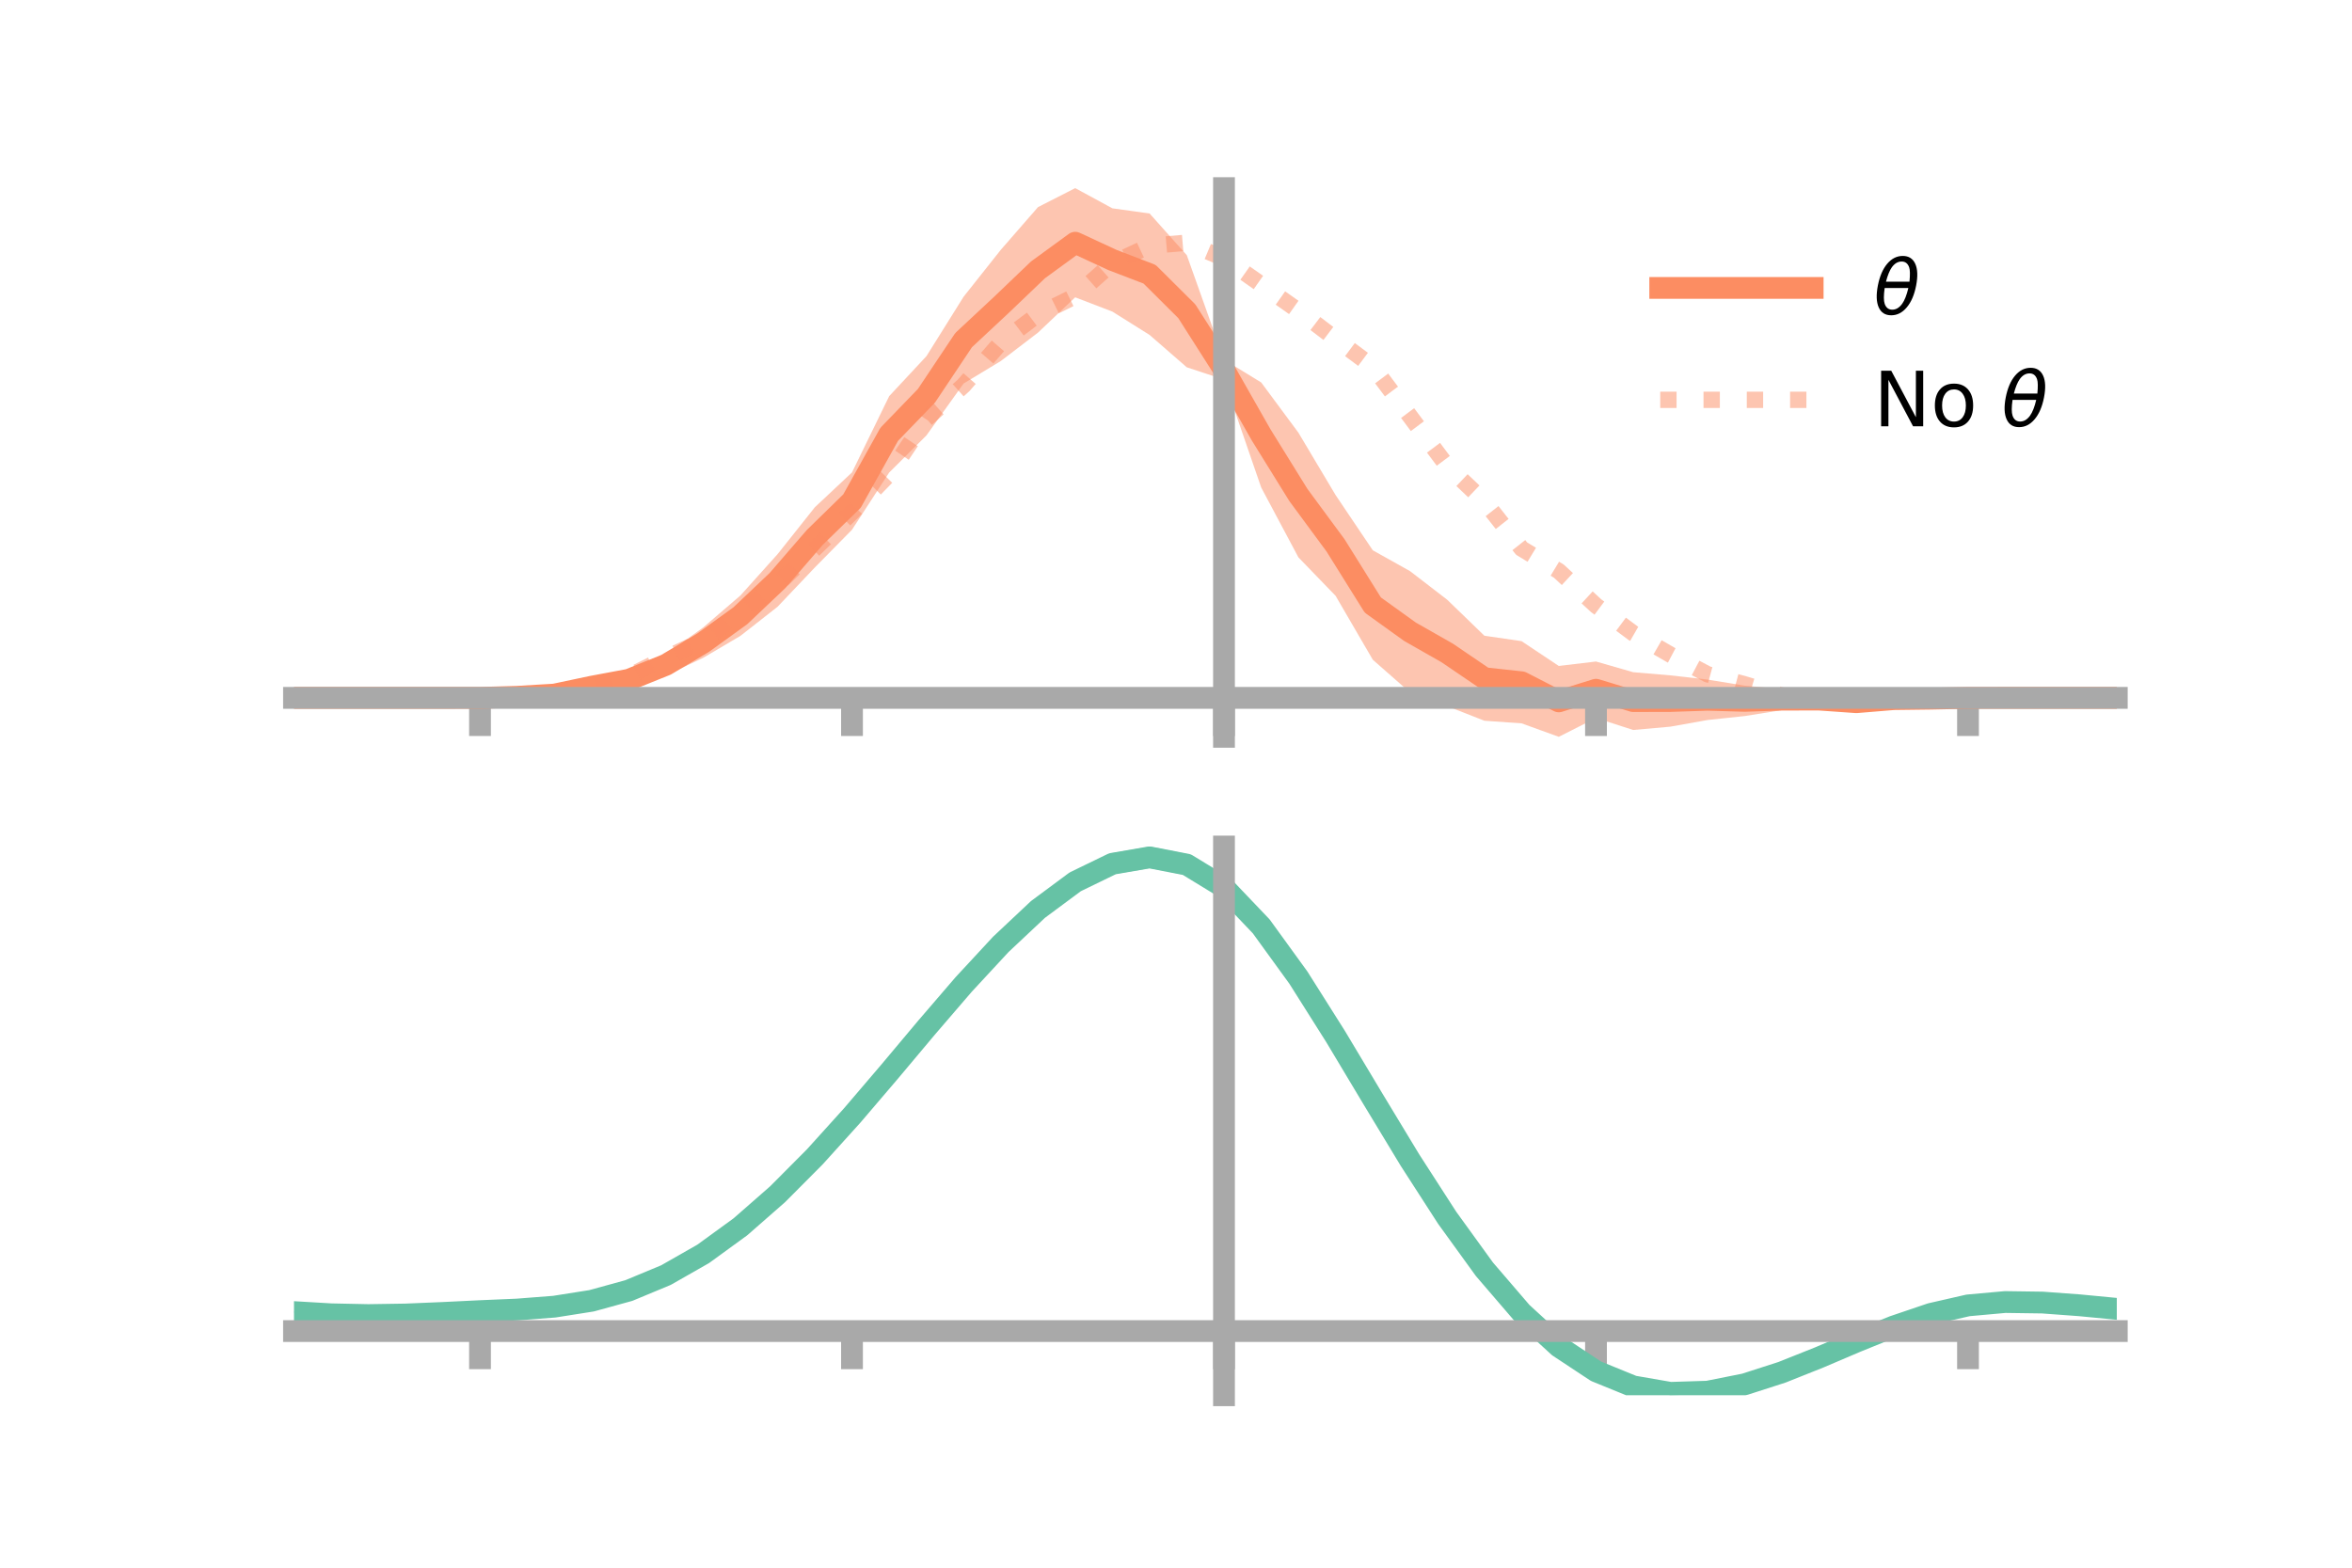 <?xml version="1.0" encoding="utf-8" standalone="no"?>
<!DOCTYPE svg PUBLIC "-//W3C//DTD SVG 1.1//EN"
  "http://www.w3.org/Graphics/SVG/1.1/DTD/svg11.dtd">
<!-- Created with matplotlib (https://matplotlib.org/) -->
<svg height="144pt" version="1.1" viewBox="0 0 216 144" width="216pt" xmlns="http://www.w3.org/2000/svg" xmlns:xlink="http://www.w3.org/1999/xlink">
 <defs>
  <style type="text/css">*{stroke-linecap:butt;stroke-linejoin:round;}</style>
 </defs>
 <g id="figure_1">
  <g id="patch_1">
   <path d="M 0 144 
L 216 144 
L 216 0 
L 0 0 
z
" style="fill:none;"/>
  </g>
  <g id="axes_1">
   <g id="patch_2">
    <path d="M 27 67.68 
L 194.4 67.68 
L 194.4 17.28 
L 27 17.28 
z
" style="fill:none;"/>
   </g>
   <g id="PolyCollection_1">
    <path clip-path="url(#p8af432bbe5)" d="M 27 64.103 
L 27 64.103 
L 30.416 64.103 
L 33.833 64.103 
L 37.249 64.103 
L 40.665 64.103 
L 44.082 64.097 
L 47.498 63.874 
L 50.914 63.479 
L 54.331 62.545 
L 57.747 61.638 
L 61.163 60.091 
L 64.58 57.635 
L 67.996 54.701 
L 71.412 50.9 
L 74.829 46.598 
L 78.245 43.393 
L 81.661 36.387 
L 85.078 32.72 
L 88.494 27.256 
L 91.91 22.947 
L 95.327 19.024 
L 98.743 17.28 
L 102.159 19.135 
L 105.576 19.611 
L 108.992 23.439 
L 112.408 33.037 
L 115.824 35.13 
L 119.241 39.742 
L 122.657 45.474 
L 126.073 50.548 
L 129.49 52.459 
L 132.906 55.088 
L 136.322 58.394 
L 139.739 58.894 
L 143.155 61.171 
L 146.571 60.763 
L 149.988 61.745 
L 153.404 62.037 
L 156.82 62.423 
L 160.237 62.983 
L 163.653 63.303 
L 167.069 63.463 
L 170.486 63.982 
L 173.902 63.898 
L 177.318 64.052 
L 180.735 64.101 
L 184.151 64.103 
L 187.567 64.103 
L 190.984 64.103 
L 194.4 64.103 
L 194.4 64.103 
L 194.4 64.103 
L 190.984 64.103 
L 187.567 64.103 
L 184.151 64.103 
L 180.735 64.11 
L 177.318 64.299 
L 173.902 64.54 
L 170.486 65.02 
L 167.069 65.06 
L 163.653 65.227 
L 160.237 65.772 
L 156.82 66.136 
L 153.404 66.747 
L 149.988 67.052 
L 146.571 65.95 
L 143.155 67.68 
L 139.739 66.444 
L 136.322 66.203 
L 132.906 64.864 
L 129.49 63.604 
L 126.073 60.599 
L 122.657 54.73 
L 119.241 51.195 
L 115.824 44.779 
L 112.408 34.867 
L 108.992 33.739 
L 105.576 30.767 
L 102.159 28.623 
L 98.743 27.311 
L 95.327 30.551 
L 91.91 33.163 
L 88.494 35.229 
L 85.078 39.999 
L 81.661 43.403 
L 78.245 48.659 
L 74.829 52.128 
L 71.412 55.731 
L 67.996 58.41 
L 64.58 60.424 
L 61.163 62.037 
L 57.747 63.244 
L 54.331 63.614 
L 50.914 64.124 
L 47.498 64.135 
L 44.082 64.106 
L 40.665 64.103 
L 37.249 64.103 
L 33.833 64.103 
L 30.416 64.103 
L 27 64.103 
z
" style="fill:#fc8d62;fill-opacity:0.5;"/>
   </g>
   <g id="matplotlib.axis_1">
    <g id="xtick_1">
     <g id="line2d_1">
      <defs>
       <path d="M 0 0 
L 0 3.5 
" id="m18961f4238" style="stroke:#a9a9a9;stroke-width:2;"/>
      </defs>
      <g>
       <use style="fill:#a9a9a9;stroke:#a9a9a9;stroke-width:2;" x="44.082" xlink:href="#m18961f4238" y="64.103"/>
      </g>
     </g>
    </g>
    <g id="xtick_2">
     <g id="line2d_2">
      <g>
       <use style="fill:#a9a9a9;stroke:#a9a9a9;stroke-width:2;" x="78.245" xlink:href="#m18961f4238" y="64.103"/>
      </g>
     </g>
    </g>
    <g id="xtick_3">
     <g id="line2d_3">
      <g>
       <use style="fill:#a9a9a9;stroke:#a9a9a9;stroke-width:2;" x="112.408" xlink:href="#m18961f4238" y="64.103"/>
      </g>
     </g>
    </g>
    <g id="xtick_4">
     <g id="line2d_4">
      <g>
       <use style="fill:#a9a9a9;stroke:#a9a9a9;stroke-width:2;" x="146.571" xlink:href="#m18961f4238" y="64.103"/>
      </g>
     </g>
    </g>
    <g id="xtick_5">
     <g id="line2d_5">
      <g>
       <use style="fill:#a9a9a9;stroke:#a9a9a9;stroke-width:2;" x="180.735" xlink:href="#m18961f4238" y="64.103"/>
      </g>
     </g>
    </g>
   </g>
   <g id="matplotlib.axis_2"/>
   <g id="line2d_6">
    <path clip-path="url(#p8af432bbe5)" d="M 27 64.103 
L 30.416 64.103 
L 33.833 64.103 
L 37.249 64.103 
L 40.665 64.103 
L 44.082 64.101 
L 47.498 64.004 
L 50.914 63.801 
L 54.331 63.079 
L 57.747 62.441 
L 61.163 61.064 
L 64.58 59.029 
L 67.996 56.556 
L 71.412 53.315 
L 74.829 49.363 
L 78.245 46.026 
L 81.661 39.895 
L 85.078 36.36 
L 88.494 31.243 
L 91.91 28.055 
L 95.327 24.787 
L 98.743 22.295 
L 102.159 23.879 
L 105.576 25.189 
L 108.992 28.589 
L 112.408 33.952 
L 115.824 39.954 
L 119.241 45.469 
L 122.657 50.102 
L 126.073 55.574 
L 129.49 58.031 
L 132.906 59.976 
L 136.322 62.299 
L 139.739 62.669 
L 143.155 64.425 
L 146.571 63.357 
L 149.988 64.399 
L 153.404 64.392 
L 156.82 64.279 
L 160.237 64.377 
L 163.653 64.265 
L 167.069 64.262 
L 170.486 64.501 
L 173.902 64.219 
L 177.318 64.176 
L 180.735 64.106 
L 184.151 64.103 
L 187.567 64.103 
L 190.984 64.103 
L 194.4 64.103 
" style="fill:none;stroke:#fc8d62;stroke-linecap:square;stroke-width:2;"/>
   </g>
   <g id="line2d_7">
    <path clip-path="url(#p8af432bbe5)" d="M 27 64.103 
L 30.416 64.103 
L 33.833 64.103 
L 37.249 64.103 
L 40.665 64.103 
L 44.082 64.103 
L 47.498 64.017 
L 50.914 63.697 
L 54.331 63.077 
L 57.747 62.123 
L 61.163 60.415 
L 64.58 58.836 
L 67.996 56.256 
L 71.412 53.668 
L 74.829 50.39 
L 78.245 47.064 
L 81.661 43.56 
L 85.078 38.469 
L 88.494 35.401 
L 91.91 31.46 
L 95.327 28.887 
L 98.743 27.201 
L 102.159 24.177 
L 105.576 22.579 
L 108.992 22.295 
L 112.408 23.727 
L 115.824 26.127 
L 119.241 28.54 
L 122.657 31.131 
L 126.073 33.675 
L 129.49 38.237 
L 132.906 42.811 
L 136.322 46.056 
L 139.739 50.393 
L 143.155 52.458 
L 146.571 55.627 
L 149.988 58.167 
L 153.404 60.137 
L 156.82 61.939 
L 160.237 62.863 
L 163.653 63.894 
L 167.069 64.069 
L 170.486 64.256 
L 173.902 64.246 
L 177.318 64.158 
L 180.735 64.104 
L 184.151 64.103 
L 187.567 64.103 
L 190.984 64.103 
L 194.4 64.103 
" style="fill:none;stroke:#fc8d62;stroke-dasharray:1.5,2.475;stroke-dashoffset:0;stroke-opacity:0.5;stroke-width:1.5;"/>
   </g>
   <g id="patch_3">
    <path d="M 112.408 67.68 
L 112.408 17.28 
" style="fill:none;stroke:#a9a9a9;stroke-linecap:square;stroke-linejoin:miter;stroke-width:2;"/>
   </g>
   <g id="patch_4">
    <path d="M 194.4 67.68 
L 194.4 17.28 
" style="fill:none;"/>
   </g>
   <g id="patch_5">
    <path d="M 27 64.103 
L 194.4 64.103 
" style="fill:none;stroke:#a9a9a9;stroke-linecap:square;stroke-linejoin:miter;stroke-width:2;"/>
   </g>
   <g id="patch_6">
    <path d="M 27 17.28 
L 194.4 17.28 
" style="fill:none;"/>
   </g>
   <g id="legend_1">
    <g id="line2d_8">
     <path d="M 152.47 26.449 
L 166.47 26.449 
" style="fill:none;stroke:#fc8d62;stroke-linecap:square;stroke-width:2;"/>
    </g>
    <g id="line2d_9"/>
    <g id="text_1">
     <!-- $\theta$ -->
     <g transform="translate(172.07 28.899)scale(0.07 -0.07)">
      <defs>
       <path d="M 45.516 34.672 
L 14.453 34.672 
Q 12.359 20.062 14.5 13.875 
Q 17.188 6.25 24.469 6.25 
Q 31.781 6.25 37.359 13.922 
Q 42.234 20.656 45.516 34.672 
z
M 47.016 42.969 
Q 48.344 56.844 46.625 61.719 
Q 43.953 69.438 36.766 69.438 
Q 29.297 69.438 23.828 61.812 
Q 19.531 55.672 16.156 42.969 
z
M 38.188 76.766 
Q 49.906 76.766 54.594 66.406 
Q 59.281 56.109 55.719 37.844 
Q 52.203 19.625 43.453 9.281 
Q 34.766 -1.125 23.047 -1.125 
Q 11.281 -1.125 6.641 9.281 
Q 2 19.625 5.516 37.844 
Q 9.078 56.109 17.719 66.406 
Q 26.422 76.766 38.188 76.766 
z
" id="DejaVuSans-Oblique-952"/>
      </defs>
      <use transform="translate(0 0.234)" xlink:href="#DejaVuSans-Oblique-952"/>
     </g>
    </g>
    <g id="line2d_10">
     <path d="M 152.47 36.724 
L 166.47 36.724 
" style="fill:none;stroke:#fc8d62;stroke-dasharray:1.5,2.475;stroke-dashoffset:0;stroke-opacity:0.5;stroke-width:1.5;"/>
    </g>
    <g id="line2d_11"/>
    <g id="text_2">
     <!-- No $\theta$ -->
     <g transform="translate(172.07 39.174)scale(0.07 -0.07)">
      <defs>
       <path d="M 9.812 72.906 
L 23.094 72.906 
L 55.422 11.922 
L 55.422 72.906 
L 64.984 72.906 
L 64.984 0 
L 51.703 0 
L 19.391 60.984 
L 19.391 0 
L 9.812 0 
z
" id="DejaVuSans-78"/>
       <path d="M 30.609 48.391 
Q 23.391 48.391 19.188 42.75 
Q 14.984 37.109 14.984 27.297 
Q 14.984 17.484 19.156 11.844 
Q 23.344 6.203 30.609 6.203 
Q 37.797 6.203 41.984 11.859 
Q 46.188 17.531 46.188 27.297 
Q 46.188 37.016 41.984 42.703 
Q 37.797 48.391 30.609 48.391 
z
M 30.609 56 
Q 42.328 56 49.016 48.375 
Q 55.719 40.766 55.719 27.297 
Q 55.719 13.875 49.016 6.219 
Q 42.328 -1.422 30.609 -1.422 
Q 18.844 -1.422 12.172 6.219 
Q 5.516 13.875 5.516 27.297 
Q 5.516 40.766 12.172 48.375 
Q 18.844 56 30.609 56 
z
" id="DejaVuSans-111"/>
       <path id="DejaVuSans-32"/>
      </defs>
      <use transform="translate(0 0.234)" xlink:href="#DejaVuSans-78"/>
      <use transform="translate(74.805 0.234)" xlink:href="#DejaVuSans-111"/>
      <use transform="translate(135.986 0.234)" xlink:href="#DejaVuSans-32"/>
      <use transform="translate(167.773 0.234)" xlink:href="#DejaVuSans-Oblique-952"/>
     </g>
    </g>
   </g>
  </g>
  <g id="axes_2">
   <g id="patch_7">
    <path d="M 27 128.16 
L 194.4 128.16 
L 194.4 77.76 
L 27 77.76 
z
" style="fill:none;"/>
   </g>
   <g id="PolyCollection_2">
    <path clip-path="url(#p70a738bb10)" d="M 27 120.564 
L 27 120.482 
L 30.416 120.692 
L 33.833 120.766 
L 37.249 120.705 
L 40.665 120.553 
L 44.082 120.379 
L 47.498 120.227 
L 50.914 119.957 
L 54.331 119.411 
L 57.747 118.461 
L 61.163 117.017 
L 64.58 115.027 
L 67.996 112.483 
L 71.412 109.418 
L 74.829 105.897 
L 78.245 102.022 
L 81.661 97.923 
L 85.078 93.753 
L 88.494 89.687 
L 91.91 85.915 
L 95.327 82.635 
L 98.743 80.05 
L 102.159 78.36 
L 105.576 77.76 
L 108.992 78.436 
L 112.408 80.556 
L 115.824 84.196 
L 119.241 88.981 
L 122.657 94.474 
L 126.073 100.27 
L 129.49 106.012 
L 132.906 111.401 
L 136.322 116.201 
L 139.739 120.246 
L 143.155 123.43 
L 146.571 125.716 
L 149.988 127.122 
L 153.404 127.72 
L 156.82 127.619 
L 160.237 126.952 
L 163.653 125.87 
L 167.069 124.534 
L 170.486 123.105 
L 173.902 121.744 
L 177.318 120.601 
L 180.735 119.826 
L 184.151 119.519 
L 187.567 119.572 
L 190.984 119.833 
L 194.4 120.171 
L 194.4 120.278 
L 194.4 120.278 
L 190.984 119.963 
L 187.567 119.719 
L 184.151 119.676 
L 180.735 119.988 
L 177.318 120.775 
L 173.902 121.95 
L 170.486 123.362 
L 167.069 124.845 
L 163.653 126.232 
L 160.237 127.352 
L 156.82 128.044 
L 153.404 128.16 
L 149.988 127.574 
L 146.571 126.193 
L 143.155 123.964 
L 139.739 120.876 
L 136.322 116.966 
L 132.906 112.328 
L 129.49 107.12 
L 126.073 101.564 
L 122.657 95.95 
L 119.241 90.623 
L 115.824 85.981 
L 112.408 82.449 
L 108.992 80.398 
L 105.576 79.746 
L 102.159 80.325 
L 98.743 81.952 
L 95.327 84.434 
L 91.91 87.577 
L 88.494 91.184 
L 85.078 95.065 
L 81.661 99.039 
L 78.245 102.942 
L 74.829 106.627 
L 71.412 109.976 
L 67.996 112.894 
L 64.58 115.321 
L 61.163 117.23 
L 57.747 118.628 
L 54.331 119.554 
L 50.914 120.089 
L 47.498 120.348 
L 44.082 120.489 
L 40.665 120.646 
L 37.249 120.78 
L 33.833 120.827 
L 30.416 120.756 
L 27 120.564 
z
" style="fill:#66c2a5;fill-opacity:0.5;"/>
   </g>
   <g id="matplotlib.axis_3">
    <g id="xtick_6">
     <g id="line2d_12">
      <g>
       <use style="fill:#a9a9a9;stroke:#a9a9a9;stroke-width:2;" x="44.082" xlink:href="#m18961f4238" y="122.266"/>
      </g>
     </g>
    </g>
    <g id="xtick_7">
     <g id="line2d_13">
      <g>
       <use style="fill:#a9a9a9;stroke:#a9a9a9;stroke-width:2;" x="78.245" xlink:href="#m18961f4238" y="122.266"/>
      </g>
     </g>
    </g>
    <g id="xtick_8">
     <g id="line2d_14">
      <g>
       <use style="fill:#a9a9a9;stroke:#a9a9a9;stroke-width:2;" x="112.408" xlink:href="#m18961f4238" y="122.266"/>
      </g>
     </g>
    </g>
    <g id="xtick_9">
     <g id="line2d_15">
      <g>
       <use style="fill:#a9a9a9;stroke:#a9a9a9;stroke-width:2;" x="146.571" xlink:href="#m18961f4238" y="122.266"/>
      </g>
     </g>
    </g>
    <g id="xtick_10">
     <g id="line2d_16">
      <g>
       <use style="fill:#a9a9a9;stroke:#a9a9a9;stroke-width:2;" x="180.735" xlink:href="#m18961f4238" y="122.266"/>
      </g>
     </g>
    </g>
   </g>
   <g id="matplotlib.axis_4"/>
   <g id="line2d_17">
    <path clip-path="url(#p70a738bb10)" d="M 27 120.523 
L 30.416 120.724 
L 33.833 120.796 
L 37.249 120.743 
L 40.665 120.6 
L 44.082 120.434 
L 47.498 120.288 
L 50.914 120.023 
L 54.331 119.483 
L 57.747 118.544 
L 61.163 117.123 
L 64.58 115.174 
L 67.996 112.689 
L 71.412 109.697 
L 74.829 106.262 
L 78.245 102.482 
L 81.661 98.481 
L 85.078 94.409 
L 88.494 90.435 
L 91.91 86.746 
L 95.327 83.535 
L 98.743 81.001 
L 102.159 79.342 
L 105.576 78.753 
L 108.992 79.417 
L 112.408 81.503 
L 115.824 85.088 
L 119.241 89.802 
L 122.657 95.212 
L 126.073 100.917 
L 129.49 106.566 
L 132.906 111.864 
L 136.322 116.584 
L 139.739 120.561 
L 143.155 123.697 
L 146.571 125.955 
L 149.988 127.348 
L 153.404 127.94 
L 156.82 127.832 
L 160.237 127.152 
L 163.653 126.051 
L 167.069 124.689 
L 170.486 123.233 
L 173.902 121.847 
L 177.318 120.688 
L 180.735 119.907 
L 184.151 119.598 
L 187.567 119.646 
L 190.984 119.898 
L 194.4 120.225 
" style="fill:none;stroke:#66c2a5;stroke-linecap:square;stroke-width:2;"/>
   </g>
   <g id="patch_8">
    <path d="M 112.408 128.16 
L 112.408 77.76 
" style="fill:none;stroke:#a9a9a9;stroke-linecap:square;stroke-linejoin:miter;stroke-width:2;"/>
   </g>
   <g id="patch_9">
    <path d="M 194.4 128.16 
L 194.4 77.76 
" style="fill:none;"/>
   </g>
   <g id="patch_10">
    <path d="M 27 122.266 
L 194.4 122.266 
" style="fill:none;stroke:#a9a9a9;stroke-linecap:square;stroke-linejoin:miter;stroke-width:2;"/>
   </g>
   <g id="patch_11">
    <path d="M 27 77.76 
L 194.4 77.76 
" style="fill:none;"/>
   </g>
  </g>
 </g>
 <defs>
  <clipPath id="p8af432bbe5">
   <rect height="50.4" width="167.4" x="27" y="17.28"/>
  </clipPath>
  <clipPath id="p70a738bb10">
   <rect height="50.4" width="167.4" x="27" y="77.76"/>
  </clipPath>
 </defs>
</svg>
